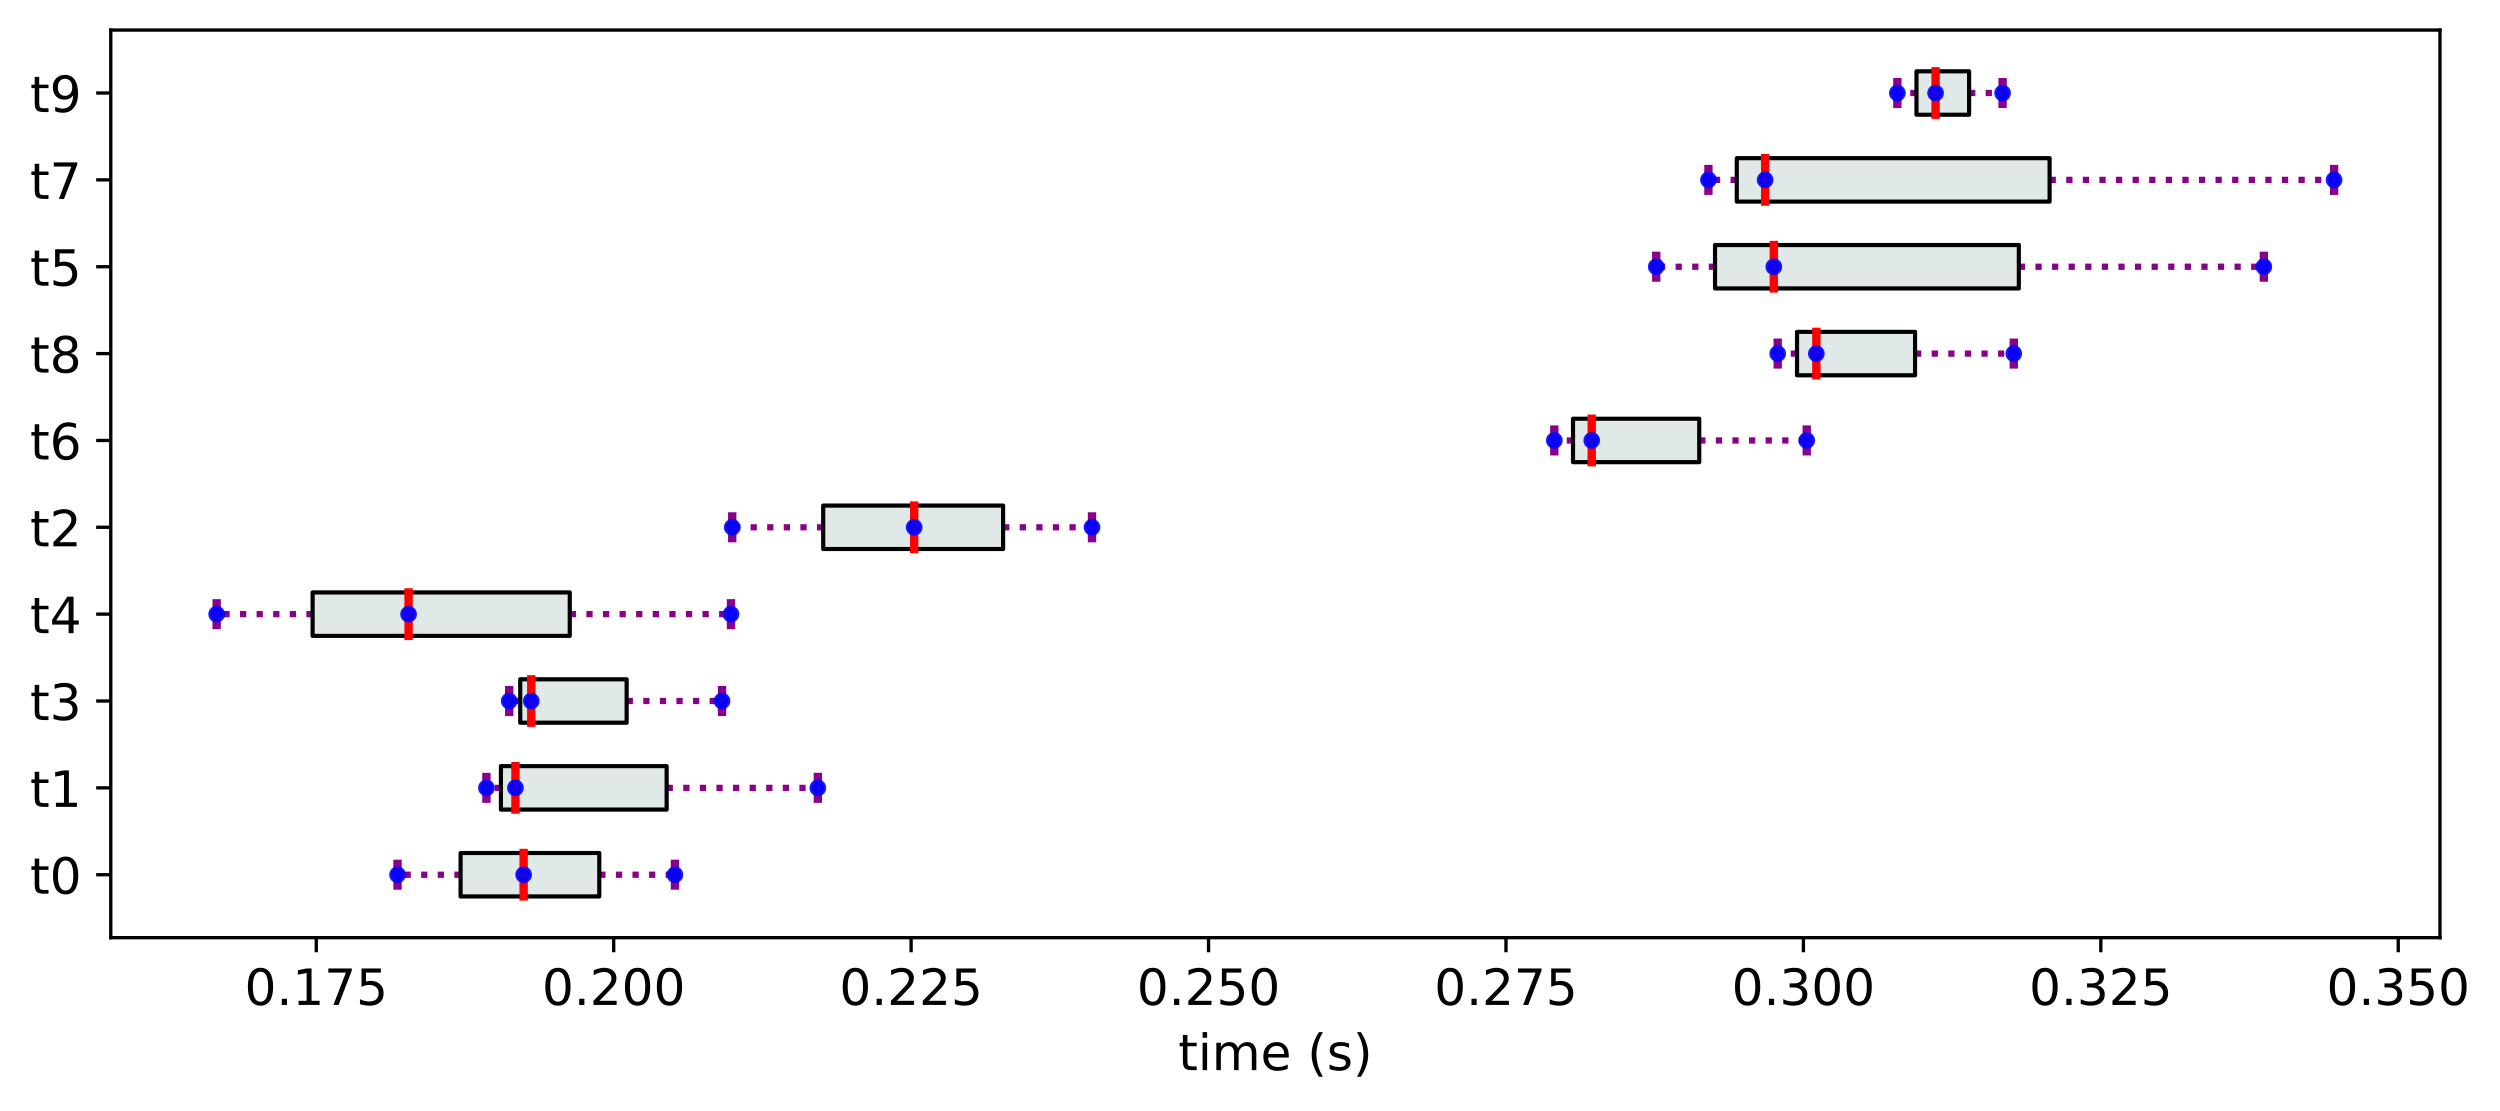 <?xml version="1.0" encoding="utf-8" standalone="no"?>
<!DOCTYPE svg PUBLIC "-//W3C//DTD SVG 1.1//EN"
  "http://www.w3.org/Graphics/SVG/1.1/DTD/svg11.dtd">
<!-- Created with matplotlib (https://matplotlib.org/) -->
<svg height="266.067pt" version="1.1" viewBox="0 0 598.923 266.067" width="598.923pt" xmlns="http://www.w3.org/2000/svg" xmlns:xlink="http://www.w3.org/1999/xlink">
 <defs>
  <style type="text/css">
*{stroke-linecap:butt;stroke-linejoin:round;}
  </style>
 </defs>
 <g id="figure_1">
  <g id="patch_1">
   <path d="M 0 266.067 
L 598.923 266.067 
L 598.923 0 
L 0 0 
z
" style="fill:#ffffff;"/>
  </g>
  <g id="axes_1">
   <g id="patch_2">
    <path d="M 26.539 224.64 
L 584.539 224.64 
L 584.539 7.2 
L 26.539 7.2 
z
" style="fill:#ffffff;"/>
   </g>
   <g id="line2d_1">
    <path clip-path="url(#pc8c5be9d02)" d="M 110.341 209.554 
L 95.236 209.554 
" style="fill:none;stroke:#8b008b;stroke-dasharray:1.5,2.475;stroke-dashoffset:0;stroke-width:1.5;"/>
   </g>
   <g id="line2d_2">
    <path clip-path="url(#pc8c5be9d02)" d="M 143.57 209.554 
L 161.695 209.554 
" style="fill:none;stroke:#8b008b;stroke-dasharray:1.5,2.475;stroke-dashoffset:0;stroke-width:1.5;"/>
   </g>
   <g id="line2d_3">
    <path clip-path="url(#pc8c5be9d02)" d="M 95.236 212.155 
L 95.236 206.953 
" style="fill:none;stroke:#8b008b;stroke-linecap:square;stroke-width:2;"/>
   </g>
   <g id="line2d_4">
    <path clip-path="url(#pc8c5be9d02)" d="M 161.695 212.155 
L 161.695 206.953 
" style="fill:none;stroke:#8b008b;stroke-linecap:square;stroke-width:2;"/>
   </g>
   <g id="line2d_5">
    <path clip-path="url(#pc8c5be9d02)" d="M 120.005 188.747 
L 116.53 188.747 
" style="fill:none;stroke:#8b008b;stroke-dasharray:1.5,2.475;stroke-dashoffset:0;stroke-width:1.5;"/>
   </g>
   <g id="line2d_6">
    <path clip-path="url(#pc8c5be9d02)" d="M 159.707 188.747 
L 195.935 188.747 
" style="fill:none;stroke:#8b008b;stroke-dasharray:1.5,2.475;stroke-dashoffset:0;stroke-width:1.5;"/>
   </g>
   <g id="line2d_7">
    <path clip-path="url(#pc8c5be9d02)" d="M 116.53 191.348 
L 116.53 186.146 
" style="fill:none;stroke:#8b008b;stroke-linecap:square;stroke-width:2;"/>
   </g>
   <g id="line2d_8">
    <path clip-path="url(#pc8c5be9d02)" d="M 195.935 191.348 
L 195.935 186.146 
" style="fill:none;stroke:#8b008b;stroke-linecap:square;stroke-width:2;"/>
   </g>
   <g id="line2d_9">
    <path clip-path="url(#pc8c5be9d02)" d="M 124.63 167.939 
L 121.985 167.939 
" style="fill:none;stroke:#8b008b;stroke-dasharray:1.5,2.475;stroke-dashoffset:0;stroke-width:1.5;"/>
   </g>
   <g id="line2d_10">
    <path clip-path="url(#pc8c5be9d02)" d="M 150.125 167.939 
L 172.977 167.939 
" style="fill:none;stroke:#8b008b;stroke-dasharray:1.5,2.475;stroke-dashoffset:0;stroke-width:1.5;"/>
   </g>
   <g id="line2d_11">
    <path clip-path="url(#pc8c5be9d02)" d="M 121.985 170.54 
L 121.985 165.338 
" style="fill:none;stroke:#8b008b;stroke-linecap:square;stroke-width:2;"/>
   </g>
   <g id="line2d_12">
    <path clip-path="url(#pc8c5be9d02)" d="M 172.977 170.54 
L 172.977 165.338 
" style="fill:none;stroke:#8b008b;stroke-linecap:square;stroke-width:2;"/>
   </g>
   <g id="line2d_13">
    <path clip-path="url(#pc8c5be9d02)" d="M 74.892 147.131 
L 51.903 147.131 
" style="fill:none;stroke:#8b008b;stroke-dasharray:1.5,2.475;stroke-dashoffset:0;stroke-width:1.5;"/>
   </g>
   <g id="line2d_14">
    <path clip-path="url(#pc8c5be9d02)" d="M 136.5 147.131 
L 175.12 147.131 
" style="fill:none;stroke:#8b008b;stroke-dasharray:1.5,2.475;stroke-dashoffset:0;stroke-width:1.5;"/>
   </g>
   <g id="line2d_15">
    <path clip-path="url(#pc8c5be9d02)" d="M 51.903 149.732 
L 51.903 144.531 
" style="fill:none;stroke:#8b008b;stroke-linecap:square;stroke-width:2;"/>
   </g>
   <g id="line2d_16">
    <path clip-path="url(#pc8c5be9d02)" d="M 175.12 149.732 
L 175.12 144.531 
" style="fill:none;stroke:#8b008b;stroke-linecap:square;stroke-width:2;"/>
   </g>
   <g id="line2d_17">
    <path clip-path="url(#pc8c5be9d02)" d="M 197.215 126.324 
L 175.42 126.324 
" style="fill:none;stroke:#8b008b;stroke-dasharray:1.5,2.475;stroke-dashoffset:0;stroke-width:1.5;"/>
   </g>
   <g id="line2d_18">
    <path clip-path="url(#pc8c5be9d02)" d="M 240.31 126.324 
L 261.61 126.324 
" style="fill:none;stroke:#8b008b;stroke-dasharray:1.5,2.475;stroke-dashoffset:0;stroke-width:1.5;"/>
   </g>
   <g id="line2d_19">
    <path clip-path="url(#pc8c5be9d02)" d="M 175.42 128.925 
L 175.42 123.723 
" style="fill:none;stroke:#8b008b;stroke-linecap:square;stroke-width:2;"/>
   </g>
   <g id="line2d_20">
    <path clip-path="url(#pc8c5be9d02)" d="M 261.61 128.925 
L 261.61 123.723 
" style="fill:none;stroke:#8b008b;stroke-linecap:square;stroke-width:2;"/>
   </g>
   <g id="line2d_21">
    <path clip-path="url(#pc8c5be9d02)" d="M 376.846 105.516 
L 372.365 105.516 
" style="fill:none;stroke:#8b008b;stroke-dasharray:1.5,2.475;stroke-dashoffset:0;stroke-width:1.5;"/>
   </g>
   <g id="line2d_22">
    <path clip-path="url(#pc8c5be9d02)" d="M 407.083 105.516 
L 432.838 105.516 
" style="fill:none;stroke:#8b008b;stroke-dasharray:1.5,2.475;stroke-dashoffset:0;stroke-width:1.5;"/>
   </g>
   <g id="line2d_23">
    <path clip-path="url(#pc8c5be9d02)" d="M 372.365 108.117 
L 372.365 102.915 
" style="fill:none;stroke:#8b008b;stroke-linecap:square;stroke-width:2;"/>
   </g>
   <g id="line2d_24">
    <path clip-path="url(#pc8c5be9d02)" d="M 432.838 108.117 
L 432.838 102.915 
" style="fill:none;stroke:#8b008b;stroke-linecap:square;stroke-width:2;"/>
   </g>
   <g id="line2d_25">
    <path clip-path="url(#pc8c5be9d02)" d="M 430.512 84.709 
L 425.883 84.709 
" style="fill:none;stroke:#8b008b;stroke-dasharray:1.5,2.475;stroke-dashoffset:0;stroke-width:1.5;"/>
   </g>
   <g id="line2d_26">
    <path clip-path="url(#pc8c5be9d02)" d="M 458.79 84.709 
L 482.439 84.709 
" style="fill:none;stroke:#8b008b;stroke-dasharray:1.5,2.475;stroke-dashoffset:0;stroke-width:1.5;"/>
   </g>
   <g id="line2d_27">
    <path clip-path="url(#pc8c5be9d02)" d="M 425.883 87.309 
L 425.883 82.108 
" style="fill:none;stroke:#8b008b;stroke-linecap:square;stroke-width:2;"/>
   </g>
   <g id="line2d_28">
    <path clip-path="url(#pc8c5be9d02)" d="M 482.439 87.309 
L 482.439 82.108 
" style="fill:none;stroke:#8b008b;stroke-linecap:square;stroke-width:2;"/>
   </g>
   <g id="line2d_29">
    <path clip-path="url(#pc8c5be9d02)" d="M 410.868 63.901 
L 396.785 63.901 
" style="fill:none;stroke:#8b008b;stroke-dasharray:1.5,2.475;stroke-dashoffset:0;stroke-width:1.5;"/>
   </g>
   <g id="line2d_30">
    <path clip-path="url(#pc8c5be9d02)" d="M 483.649 63.901 
L 542.347 63.901 
" style="fill:none;stroke:#8b008b;stroke-dasharray:1.5,2.475;stroke-dashoffset:0;stroke-width:1.5;"/>
   </g>
   <g id="line2d_31">
    <path clip-path="url(#pc8c5be9d02)" d="M 396.785 66.502 
L 396.785 61.3 
" style="fill:none;stroke:#8b008b;stroke-linecap:square;stroke-width:2;"/>
   </g>
   <g id="line2d_32">
    <path clip-path="url(#pc8c5be9d02)" d="M 542.347 66.502 
L 542.347 61.3 
" style="fill:none;stroke:#8b008b;stroke-linecap:square;stroke-width:2;"/>
   </g>
   <g id="line2d_33">
    <path clip-path="url(#pc8c5be9d02)" d="M 416.079 43.093 
L 409.287 43.093 
" style="fill:none;stroke:#8b008b;stroke-dasharray:1.5,2.475;stroke-dashoffset:0;stroke-width:1.5;"/>
   </g>
   <g id="line2d_34">
    <path clip-path="url(#pc8c5be9d02)" d="M 491.023 43.093 
L 559.176 43.093 
" style="fill:none;stroke:#8b008b;stroke-dasharray:1.5,2.475;stroke-dashoffset:0;stroke-width:1.5;"/>
   </g>
   <g id="line2d_35">
    <path clip-path="url(#pc8c5be9d02)" d="M 409.287 45.694 
L 409.287 40.492 
" style="fill:none;stroke:#8b008b;stroke-linecap:square;stroke-width:2;"/>
   </g>
   <g id="line2d_36">
    <path clip-path="url(#pc8c5be9d02)" d="M 559.176 45.694 
L 559.176 40.492 
" style="fill:none;stroke:#8b008b;stroke-linecap:square;stroke-width:2;"/>
   </g>
   <g id="line2d_37">
    <path clip-path="url(#pc8c5be9d02)" d="M 459.129 22.286 
L 454.549 22.286 
" style="fill:none;stroke:#8b008b;stroke-dasharray:1.5,2.475;stroke-dashoffset:0;stroke-width:1.5;"/>
   </g>
   <g id="line2d_38">
    <path clip-path="url(#pc8c5be9d02)" d="M 471.735 22.286 
L 479.761 22.286 
" style="fill:none;stroke:#8b008b;stroke-dasharray:1.5,2.475;stroke-dashoffset:0;stroke-width:1.5;"/>
   </g>
   <g id="line2d_39">
    <path clip-path="url(#pc8c5be9d02)" d="M 454.549 24.887 
L 454.549 19.685 
" style="fill:none;stroke:#8b008b;stroke-linecap:square;stroke-width:2;"/>
   </g>
   <g id="line2d_40">
    <path clip-path="url(#pc8c5be9d02)" d="M 479.761 24.887 
L 479.761 19.685 
" style="fill:none;stroke:#8b008b;stroke-linecap:square;stroke-width:2;"/>
   </g>
   <g id="patch_3">
    <path clip-path="url(#pc8c5be9d02)" d="M 110.341 214.756 
L 110.341 204.353 
L 143.57 204.353 
L 143.57 214.756 
L 110.341 214.756 
z
" style="fill:#e1e8e8;stroke:#000000;stroke-linejoin:miter;"/>
   </g>
   <g id="patch_4">
    <path clip-path="url(#pc8c5be9d02)" d="M 120.005 193.949 
L 120.005 183.545 
L 159.707 183.545 
L 159.707 193.949 
L 120.005 193.949 
z
" style="fill:#e1e8e8;stroke:#000000;stroke-linejoin:miter;"/>
   </g>
   <g id="patch_5">
    <path clip-path="url(#pc8c5be9d02)" d="M 124.63 173.141 
L 124.63 162.737 
L 150.125 162.737 
L 150.125 173.141 
L 124.63 173.141 
z
" style="fill:#e1e8e8;stroke:#000000;stroke-linejoin:miter;"/>
   </g>
   <g id="patch_6">
    <path clip-path="url(#pc8c5be9d02)" d="M 74.892 152.333 
L 74.892 141.93 
L 136.5 141.93 
L 136.5 152.333 
L 74.892 152.333 
z
" style="fill:#e1e8e8;stroke:#000000;stroke-linejoin:miter;"/>
   </g>
   <g id="patch_7">
    <path clip-path="url(#pc8c5be9d02)" d="M 197.215 131.526 
L 197.215 121.122 
L 240.31 121.122 
L 240.31 131.526 
L 197.215 131.526 
z
" style="fill:#e1e8e8;stroke:#000000;stroke-linejoin:miter;"/>
   </g>
   <g id="patch_8">
    <path clip-path="url(#pc8c5be9d02)" d="M 376.846 110.718 
L 376.846 100.314 
L 407.083 100.314 
L 407.083 110.718 
L 376.846 110.718 
z
" style="fill:#e1e8e8;stroke:#000000;stroke-linejoin:miter;"/>
   </g>
   <g id="patch_9">
    <path clip-path="url(#pc8c5be9d02)" d="M 430.512 89.91 
L 430.512 79.507 
L 458.79 79.507 
L 458.79 89.91 
L 430.512 89.91 
z
" style="fill:#e1e8e8;stroke:#000000;stroke-linejoin:miter;"/>
   </g>
   <g id="patch_10">
    <path clip-path="url(#pc8c5be9d02)" d="M 410.868 69.103 
L 410.868 58.699 
L 483.649 58.699 
L 483.649 69.103 
L 410.868 69.103 
z
" style="fill:#e1e8e8;stroke:#000000;stroke-linejoin:miter;"/>
   </g>
   <g id="patch_11">
    <path clip-path="url(#pc8c5be9d02)" d="M 416.079 48.295 
L 416.079 37.891 
L 491.023 37.891 
L 491.023 48.295 
L 416.079 48.295 
z
" style="fill:#e1e8e8;stroke:#000000;stroke-linejoin:miter;"/>
   </g>
   <g id="patch_12">
    <path clip-path="url(#pc8c5be9d02)" d="M 459.129 27.487 
L 459.129 17.084 
L 471.735 17.084 
L 471.735 27.487 
L 459.129 27.487 
z
" style="fill:#e1e8e8;stroke:#000000;stroke-linejoin:miter;"/>
   </g>
   <g id="line2d_41">
    <path clip-path="url(#pc8c5be9d02)" d="M 125.446 214.756 
L 125.446 204.353 
" style="fill:none;stroke:#ff0000;stroke-linecap:square;stroke-width:2;"/>
   </g>
   <g id="line2d_42">
    <path clip-path="url(#pc8c5be9d02)" d="M 123.479 193.949 
L 123.479 183.545 
" style="fill:none;stroke:#ff0000;stroke-linecap:square;stroke-width:2;"/>
   </g>
   <g id="line2d_43">
    <path clip-path="url(#pc8c5be9d02)" d="M 127.274 173.141 
L 127.274 162.737 
" style="fill:none;stroke:#ff0000;stroke-linecap:square;stroke-width:2;"/>
   </g>
   <g id="line2d_44">
    <path clip-path="url(#pc8c5be9d02)" d="M 97.88 152.333 
L 97.88 141.93 
" style="fill:none;stroke:#ff0000;stroke-linecap:square;stroke-width:2;"/>
   </g>
   <g id="line2d_45">
    <path clip-path="url(#pc8c5be9d02)" d="M 219.009 131.526 
L 219.009 121.122 
" style="fill:none;stroke:#ff0000;stroke-linecap:square;stroke-width:2;"/>
   </g>
   <g id="line2d_46">
    <path clip-path="url(#pc8c5be9d02)" d="M 381.327 110.718 
L 381.327 100.314 
" style="fill:none;stroke:#ff0000;stroke-linecap:square;stroke-width:2;"/>
   </g>
   <g id="line2d_47">
    <path clip-path="url(#pc8c5be9d02)" d="M 435.142 89.91 
L 435.142 79.507 
" style="fill:none;stroke:#ff0000;stroke-linecap:square;stroke-width:2;"/>
   </g>
   <g id="line2d_48">
    <path clip-path="url(#pc8c5be9d02)" d="M 424.952 69.103 
L 424.952 58.699 
" style="fill:none;stroke:#ff0000;stroke-linecap:square;stroke-width:2;"/>
   </g>
   <g id="line2d_49">
    <path clip-path="url(#pc8c5be9d02)" d="M 422.87 48.295 
L 422.87 37.891 
" style="fill:none;stroke:#ff0000;stroke-linecap:square;stroke-width:2;"/>
   </g>
   <g id="line2d_50">
    <path clip-path="url(#pc8c5be9d02)" d="M 463.709 27.487 
L 463.709 17.084 
" style="fill:none;stroke:#ff0000;stroke-linecap:square;stroke-width:2;"/>
   </g>
   <g id="matplotlib.axis_1">
    <g id="xtick_1">
     <g id="line2d_51">
      <defs>
       <path d="M 0 0 
L 0 3.5 
" id="m2490caa314" style="stroke:#000000;stroke-width:0.8;"/>
      </defs>
      <g>
       <use style="stroke:#000000;stroke-width:0.8;" x="75.768" xlink:href="#m2490caa314" y="224.64"/>
      </g>
     </g>
     <g id="text_1">
      <!-- 0.175 -->
      <defs>
       <path d="M 31.781 66.406 
Q 24.172 66.406 20.328 58.906 
Q 16.5 51.422 16.5 36.375 
Q 16.5 21.391 20.328 13.891 
Q 24.172 6.391 31.781 6.391 
Q 39.453 6.391 43.281 13.891 
Q 47.125 21.391 47.125 36.375 
Q 47.125 51.422 43.281 58.906 
Q 39.453 66.406 31.781 66.406 
z
M 31.781 74.219 
Q 44.047 74.219 50.516 64.516 
Q 56.984 54.828 56.984 36.375 
Q 56.984 17.969 50.516 8.266 
Q 44.047 -1.422 31.781 -1.422 
Q 19.531 -1.422 13.062 8.266 
Q 6.594 17.969 6.594 36.375 
Q 6.594 54.828 13.062 64.516 
Q 19.531 74.219 31.781 74.219 
z
" id="DejaVuSans-48"/>
       <path d="M 10.688 12.406 
L 21 12.406 
L 21 0 
L 10.688 0 
z
" id="DejaVuSans-46"/>
       <path d="M 12.406 8.297 
L 28.516 8.297 
L 28.516 63.922 
L 10.984 60.406 
L 10.984 69.391 
L 28.422 72.906 
L 38.281 72.906 
L 38.281 8.297 
L 54.391 8.297 
L 54.391 0 
L 12.406 0 
z
" id="DejaVuSans-49"/>
       <path d="M 8.203 72.906 
L 55.078 72.906 
L 55.078 68.703 
L 28.609 0 
L 18.312 0 
L 43.219 64.594 
L 8.203 64.594 
z
" id="DejaVuSans-55"/>
       <path d="M 10.797 72.906 
L 49.516 72.906 
L 49.516 64.594 
L 19.828 64.594 
L 19.828 46.734 
Q 21.969 47.469 24.109 47.828 
Q 26.266 48.188 28.422 48.188 
Q 40.625 48.188 47.75 41.5 
Q 54.891 34.812 54.891 23.391 
Q 54.891 11.625 47.562 5.094 
Q 40.234 -1.422 26.906 -1.422 
Q 22.312 -1.422 17.547 -0.641 
Q 12.797 0.141 7.719 1.703 
L 7.719 11.625 
Q 12.109 9.234 16.797 8.062 
Q 21.484 6.891 26.703 6.891 
Q 35.156 6.891 40.078 11.328 
Q 45.016 15.766 45.016 23.391 
Q 45.016 31 40.078 35.438 
Q 35.156 39.891 26.703 39.891 
Q 22.75 39.891 18.812 39.016 
Q 14.891 38.141 10.797 36.281 
z
" id="DejaVuSans-53"/>
      </defs>
      <g transform="translate(58.591 240.758)scale(0.12 -0.12)">
       <use xlink:href="#DejaVuSans-48"/>
       <use x="63.623" xlink:href="#DejaVuSans-46"/>
       <use x="95.41" xlink:href="#DejaVuSans-49"/>
       <use x="159.033" xlink:href="#DejaVuSans-55"/>
       <use x="222.656" xlink:href="#DejaVuSans-53"/>
      </g>
     </g>
    </g>
    <g id="xtick_2">
     <g id="line2d_52">
      <g>
       <use style="stroke:#000000;stroke-width:0.8;" x="147.022" xlink:href="#m2490caa314" y="224.64"/>
      </g>
     </g>
     <g id="text_2">
      <!-- 0.200 -->
      <defs>
       <path d="M 19.188 8.297 
L 53.609 8.297 
L 53.609 0 
L 7.328 0 
L 7.328 8.297 
Q 12.938 14.109 22.625 23.891 
Q 32.328 33.688 34.812 36.531 
Q 39.547 41.844 41.422 45.531 
Q 43.312 49.219 43.312 52.781 
Q 43.312 58.594 39.234 62.25 
Q 35.156 65.922 28.609 65.922 
Q 23.969 65.922 18.812 64.312 
Q 13.672 62.703 7.812 59.422 
L 7.812 69.391 
Q 13.766 71.781 18.938 73 
Q 24.125 74.219 28.422 74.219 
Q 39.75 74.219 46.484 68.547 
Q 53.219 62.891 53.219 53.422 
Q 53.219 48.922 51.531 44.891 
Q 49.859 40.875 45.406 35.406 
Q 44.188 33.984 37.641 27.219 
Q 31.109 20.453 19.188 8.297 
z
" id="DejaVuSans-50"/>
      </defs>
      <g transform="translate(129.845 240.758)scale(0.12 -0.12)">
       <use xlink:href="#DejaVuSans-48"/>
       <use x="63.623" xlink:href="#DejaVuSans-46"/>
       <use x="95.41" xlink:href="#DejaVuSans-50"/>
       <use x="159.033" xlink:href="#DejaVuSans-48"/>
       <use x="222.656" xlink:href="#DejaVuSans-48"/>
      </g>
     </g>
    </g>
    <g id="xtick_3">
     <g id="line2d_53">
      <g>
       <use style="stroke:#000000;stroke-width:0.8;" x="218.276" xlink:href="#m2490caa314" y="224.64"/>
      </g>
     </g>
     <g id="text_3">
      <!-- 0.225 -->
      <g transform="translate(201.099 240.758)scale(0.12 -0.12)">
       <use xlink:href="#DejaVuSans-48"/>
       <use x="63.623" xlink:href="#DejaVuSans-46"/>
       <use x="95.41" xlink:href="#DejaVuSans-50"/>
       <use x="159.033" xlink:href="#DejaVuSans-50"/>
       <use x="222.656" xlink:href="#DejaVuSans-53"/>
      </g>
     </g>
    </g>
    <g id="xtick_4">
     <g id="line2d_54">
      <g>
       <use style="stroke:#000000;stroke-width:0.8;" x="289.53" xlink:href="#m2490caa314" y="224.64"/>
      </g>
     </g>
     <g id="text_4">
      <!-- 0.250 -->
      <g transform="translate(272.353 240.758)scale(0.12 -0.12)">
       <use xlink:href="#DejaVuSans-48"/>
       <use x="63.623" xlink:href="#DejaVuSans-46"/>
       <use x="95.41" xlink:href="#DejaVuSans-50"/>
       <use x="159.033" xlink:href="#DejaVuSans-53"/>
       <use x="222.656" xlink:href="#DejaVuSans-48"/>
      </g>
     </g>
    </g>
    <g id="xtick_5">
     <g id="line2d_55">
      <g>
       <use style="stroke:#000000;stroke-width:0.8;" x="360.784" xlink:href="#m2490caa314" y="224.64"/>
      </g>
     </g>
     <g id="text_5">
      <!-- 0.275 -->
      <g transform="translate(343.607 240.758)scale(0.12 -0.12)">
       <use xlink:href="#DejaVuSans-48"/>
       <use x="63.623" xlink:href="#DejaVuSans-46"/>
       <use x="95.41" xlink:href="#DejaVuSans-50"/>
       <use x="159.033" xlink:href="#DejaVuSans-55"/>
       <use x="222.656" xlink:href="#DejaVuSans-53"/>
      </g>
     </g>
    </g>
    <g id="xtick_6">
     <g id="line2d_56">
      <g>
       <use style="stroke:#000000;stroke-width:0.8;" x="432.038" xlink:href="#m2490caa314" y="224.64"/>
      </g>
     </g>
     <g id="text_6">
      <!-- 0.300 -->
      <defs>
       <path d="M 40.578 39.312 
Q 47.656 37.797 51.625 33 
Q 55.609 28.219 55.609 21.188 
Q 55.609 10.406 48.188 4.484 
Q 40.766 -1.422 27.094 -1.422 
Q 22.516 -1.422 17.656 -0.516 
Q 12.797 0.391 7.625 2.203 
L 7.625 11.719 
Q 11.719 9.328 16.594 8.109 
Q 21.484 6.891 26.812 6.891 
Q 36.078 6.891 40.938 10.547 
Q 45.797 14.203 45.797 21.188 
Q 45.797 27.641 41.281 31.266 
Q 36.766 34.906 28.719 34.906 
L 20.219 34.906 
L 20.219 43.016 
L 29.109 43.016 
Q 36.375 43.016 40.234 45.922 
Q 44.094 48.828 44.094 54.297 
Q 44.094 59.906 40.109 62.906 
Q 36.141 65.922 28.719 65.922 
Q 24.656 65.922 20.016 65.031 
Q 15.375 64.156 9.812 62.312 
L 9.812 71.094 
Q 15.438 72.656 20.344 73.438 
Q 25.25 74.219 29.594 74.219 
Q 40.828 74.219 47.359 69.109 
Q 53.906 64.016 53.906 55.328 
Q 53.906 49.266 50.438 45.094 
Q 46.969 40.922 40.578 39.312 
z
" id="DejaVuSans-51"/>
      </defs>
      <g transform="translate(414.861 240.758)scale(0.12 -0.12)">
       <use xlink:href="#DejaVuSans-48"/>
       <use x="63.623" xlink:href="#DejaVuSans-46"/>
       <use x="95.41" xlink:href="#DejaVuSans-51"/>
       <use x="159.033" xlink:href="#DejaVuSans-48"/>
       <use x="222.656" xlink:href="#DejaVuSans-48"/>
      </g>
     </g>
    </g>
    <g id="xtick_7">
     <g id="line2d_57">
      <g>
       <use style="stroke:#000000;stroke-width:0.8;" x="503.292" xlink:href="#m2490caa314" y="224.64"/>
      </g>
     </g>
     <g id="text_7">
      <!-- 0.325 -->
      <g transform="translate(486.115 240.758)scale(0.12 -0.12)">
       <use xlink:href="#DejaVuSans-48"/>
       <use x="63.623" xlink:href="#DejaVuSans-46"/>
       <use x="95.41" xlink:href="#DejaVuSans-51"/>
       <use x="159.033" xlink:href="#DejaVuSans-50"/>
       <use x="222.656" xlink:href="#DejaVuSans-53"/>
      </g>
     </g>
    </g>
    <g id="xtick_8">
     <g id="line2d_58">
      <g>
       <use style="stroke:#000000;stroke-width:0.8;" x="574.546" xlink:href="#m2490caa314" y="224.64"/>
      </g>
     </g>
     <g id="text_8">
      <!-- 0.350 -->
      <g transform="translate(557.369 240.758)scale(0.12 -0.12)">
       <use xlink:href="#DejaVuSans-48"/>
       <use x="63.623" xlink:href="#DejaVuSans-46"/>
       <use x="95.41" xlink:href="#DejaVuSans-51"/>
       <use x="159.033" xlink:href="#DejaVuSans-53"/>
       <use x="222.656" xlink:href="#DejaVuSans-48"/>
      </g>
     </g>
    </g>
    <g id="text_9">
     <!-- time (s) -->
     <defs>
      <path d="M 18.312 70.219 
L 18.312 54.688 
L 36.812 54.688 
L 36.812 47.703 
L 18.312 47.703 
L 18.312 18.016 
Q 18.312 11.328 20.141 9.422 
Q 21.969 7.516 27.594 7.516 
L 36.812 7.516 
L 36.812 0 
L 27.594 0 
Q 17.188 0 13.234 3.875 
Q 9.281 7.766 9.281 18.016 
L 9.281 47.703 
L 2.688 47.703 
L 2.688 54.688 
L 9.281 54.688 
L 9.281 70.219 
z
" id="DejaVuSans-116"/>
      <path d="M 9.422 54.688 
L 18.406 54.688 
L 18.406 0 
L 9.422 0 
z
M 9.422 75.984 
L 18.406 75.984 
L 18.406 64.594 
L 9.422 64.594 
z
" id="DejaVuSans-105"/>
      <path d="M 52 44.188 
Q 55.375 50.25 60.062 53.125 
Q 64.75 56 71.094 56 
Q 79.641 56 84.281 50.016 
Q 88.922 44.047 88.922 33.016 
L 88.922 0 
L 79.891 0 
L 79.891 32.719 
Q 79.891 40.578 77.094 44.375 
Q 74.312 48.188 68.609 48.188 
Q 61.625 48.188 57.562 43.547 
Q 53.516 38.922 53.516 30.906 
L 53.516 0 
L 44.484 0 
L 44.484 32.719 
Q 44.484 40.625 41.703 44.406 
Q 38.922 48.188 33.109 48.188 
Q 26.219 48.188 22.156 43.531 
Q 18.109 38.875 18.109 30.906 
L 18.109 0 
L 9.078 0 
L 9.078 54.688 
L 18.109 54.688 
L 18.109 46.188 
Q 21.188 51.219 25.484 53.609 
Q 29.781 56 35.688 56 
Q 41.656 56 45.828 52.969 
Q 50 49.953 52 44.188 
z
" id="DejaVuSans-109"/>
      <path d="M 56.203 29.594 
L 56.203 25.203 
L 14.891 25.203 
Q 15.484 15.922 20.484 11.062 
Q 25.484 6.203 34.422 6.203 
Q 39.594 6.203 44.453 7.469 
Q 49.312 8.734 54.109 11.281 
L 54.109 2.781 
Q 49.266 0.734 44.188 -0.344 
Q 39.109 -1.422 33.891 -1.422 
Q 20.797 -1.422 13.156 6.188 
Q 5.516 13.812 5.516 26.812 
Q 5.516 40.234 12.766 48.109 
Q 20.016 56 32.328 56 
Q 43.359 56 49.781 48.891 
Q 56.203 41.797 56.203 29.594 
z
M 47.219 32.234 
Q 47.125 39.594 43.094 43.984 
Q 39.062 48.391 32.422 48.391 
Q 24.906 48.391 20.391 44.141 
Q 15.875 39.891 15.188 32.172 
z
" id="DejaVuSans-101"/>
      <path id="DejaVuSans-32"/>
      <path d="M 31 75.875 
Q 24.469 64.656 21.281 53.656 
Q 18.109 42.672 18.109 31.391 
Q 18.109 20.125 21.312 9.062 
Q 24.516 -2 31 -13.188 
L 23.188 -13.188 
Q 15.875 -1.703 12.234 9.375 
Q 8.594 20.453 8.594 31.391 
Q 8.594 42.281 12.203 53.312 
Q 15.828 64.359 23.188 75.875 
z
" id="DejaVuSans-40"/>
      <path d="M 44.281 53.078 
L 44.281 44.578 
Q 40.484 46.531 36.375 47.5 
Q 32.281 48.484 27.875 48.484 
Q 21.188 48.484 17.844 46.438 
Q 14.5 44.391 14.5 40.281 
Q 14.5 37.156 16.891 35.375 
Q 19.281 33.594 26.516 31.984 
L 29.594 31.297 
Q 39.156 29.25 43.188 25.516 
Q 47.219 21.781 47.219 15.094 
Q 47.219 7.469 41.188 3.016 
Q 35.156 -1.422 24.609 -1.422 
Q 20.219 -1.422 15.453 -0.562 
Q 10.688 0.297 5.422 2 
L 5.422 11.281 
Q 10.406 8.688 15.234 7.391 
Q 20.062 6.109 24.812 6.109 
Q 31.156 6.109 34.562 8.281 
Q 37.984 10.453 37.984 14.406 
Q 37.984 18.062 35.516 20.016 
Q 33.062 21.969 24.703 23.781 
L 21.578 24.516 
Q 13.234 26.266 9.516 29.906 
Q 5.812 33.547 5.812 39.891 
Q 5.812 47.609 11.281 51.797 
Q 16.75 56 26.812 56 
Q 31.781 56 36.172 55.266 
Q 40.578 54.547 44.281 53.078 
z
" id="DejaVuSans-115"/>
      <path d="M 8.016 75.875 
L 15.828 75.875 
Q 23.141 64.359 26.781 53.312 
Q 30.422 42.281 30.422 31.391 
Q 30.422 20.453 26.781 9.375 
Q 23.141 -1.703 15.828 -13.188 
L 8.016 -13.188 
Q 14.5 -2 17.703 9.062 
Q 20.906 20.125 20.906 31.391 
Q 20.906 42.672 17.703 53.656 
Q 14.5 64.656 8.016 75.875 
z
" id="DejaVuSans-41"/>
     </defs>
     <g transform="translate(282.27 256.372)scale(0.12 -0.12)">
      <use xlink:href="#DejaVuSans-116"/>
      <use x="39.209" xlink:href="#DejaVuSans-105"/>
      <use x="66.992" xlink:href="#DejaVuSans-109"/>
      <use x="164.404" xlink:href="#DejaVuSans-101"/>
      <use x="225.928" xlink:href="#DejaVuSans-32"/>
      <use x="257.715" xlink:href="#DejaVuSans-40"/>
      <use x="296.729" xlink:href="#DejaVuSans-115"/>
      <use x="348.828" xlink:href="#DejaVuSans-41"/>
     </g>
    </g>
   </g>
   <g id="matplotlib.axis_2">
    <g id="ytick_1">
     <g id="line2d_59">
      <defs>
       <path d="M 0 0 
L -3.5 0 
" id="mb8fb91fea8" style="stroke:#000000;stroke-width:0.8;"/>
      </defs>
      <g>
       <use style="stroke:#000000;stroke-width:0.8;" x="26.539" xlink:href="#mb8fb91fea8" y="209.554"/>
      </g>
     </g>
     <g id="text_10">
      <!-- t0 -->
      <g transform="translate(7.2 214.114)scale(0.12 -0.12)">
       <use xlink:href="#DejaVuSans-116"/>
       <use x="39.209" xlink:href="#DejaVuSans-48"/>
      </g>
     </g>
    </g>
    <g id="ytick_2">
     <g id="line2d_60">
      <g>
       <use style="stroke:#000000;stroke-width:0.8;" x="26.539" xlink:href="#mb8fb91fea8" y="188.747"/>
      </g>
     </g>
     <g id="text_11">
      <!-- t1 -->
      <g transform="translate(7.2 193.306)scale(0.12 -0.12)">
       <use xlink:href="#DejaVuSans-116"/>
       <use x="39.209" xlink:href="#DejaVuSans-49"/>
      </g>
     </g>
    </g>
    <g id="ytick_3">
     <g id="line2d_61">
      <g>
       <use style="stroke:#000000;stroke-width:0.8;" x="26.539" xlink:href="#mb8fb91fea8" y="167.939"/>
      </g>
     </g>
     <g id="text_12">
      <!-- t3 -->
      <g transform="translate(7.2 172.498)scale(0.12 -0.12)">
       <use xlink:href="#DejaVuSans-116"/>
       <use x="39.209" xlink:href="#DejaVuSans-51"/>
      </g>
     </g>
    </g>
    <g id="ytick_4">
     <g id="line2d_62">
      <g>
       <use style="stroke:#000000;stroke-width:0.8;" x="26.539" xlink:href="#mb8fb91fea8" y="147.131"/>
      </g>
     </g>
     <g id="text_13">
      <!-- t4 -->
      <defs>
       <path d="M 37.797 64.312 
L 12.891 25.391 
L 37.797 25.391 
z
M 35.203 72.906 
L 47.609 72.906 
L 47.609 25.391 
L 58.016 25.391 
L 58.016 17.188 
L 47.609 17.188 
L 47.609 0 
L 37.797 0 
L 37.797 17.188 
L 4.891 17.188 
L 4.891 26.703 
z
" id="DejaVuSans-52"/>
      </defs>
      <g transform="translate(7.2 151.691)scale(0.12 -0.12)">
       <use xlink:href="#DejaVuSans-116"/>
       <use x="39.209" xlink:href="#DejaVuSans-52"/>
      </g>
     </g>
    </g>
    <g id="ytick_5">
     <g id="line2d_63">
      <g>
       <use style="stroke:#000000;stroke-width:0.8;" x="26.539" xlink:href="#mb8fb91fea8" y="126.324"/>
      </g>
     </g>
     <g id="text_14">
      <!-- t2 -->
      <g transform="translate(7.2 130.883)scale(0.12 -0.12)">
       <use xlink:href="#DejaVuSans-116"/>
       <use x="39.209" xlink:href="#DejaVuSans-50"/>
      </g>
     </g>
    </g>
    <g id="ytick_6">
     <g id="line2d_64">
      <g>
       <use style="stroke:#000000;stroke-width:0.8;" x="26.539" xlink:href="#mb8fb91fea8" y="105.516"/>
      </g>
     </g>
     <g id="text_15">
      <!-- t6 -->
      <defs>
       <path d="M 33.016 40.375 
Q 26.375 40.375 22.484 35.828 
Q 18.609 31.297 18.609 23.391 
Q 18.609 15.531 22.484 10.953 
Q 26.375 6.391 33.016 6.391 
Q 39.656 6.391 43.531 10.953 
Q 47.406 15.531 47.406 23.391 
Q 47.406 31.297 43.531 35.828 
Q 39.656 40.375 33.016 40.375 
z
M 52.594 71.297 
L 52.594 62.312 
Q 48.875 64.062 45.094 64.984 
Q 41.312 65.922 37.594 65.922 
Q 27.828 65.922 22.672 59.328 
Q 17.531 52.734 16.797 39.406 
Q 19.672 43.656 24.016 45.922 
Q 28.375 48.188 33.594 48.188 
Q 44.578 48.188 50.953 41.516 
Q 57.328 34.859 57.328 23.391 
Q 57.328 12.156 50.688 5.359 
Q 44.047 -1.422 33.016 -1.422 
Q 20.359 -1.422 13.672 8.266 
Q 6.984 17.969 6.984 36.375 
Q 6.984 53.656 15.188 63.938 
Q 23.391 74.219 37.203 74.219 
Q 40.922 74.219 44.703 73.484 
Q 48.484 72.75 52.594 71.297 
z
" id="DejaVuSans-54"/>
      </defs>
      <g transform="translate(7.2 110.075)scale(0.12 -0.12)">
       <use xlink:href="#DejaVuSans-116"/>
       <use x="39.209" xlink:href="#DejaVuSans-54"/>
      </g>
     </g>
    </g>
    <g id="ytick_7">
     <g id="line2d_65">
      <g>
       <use style="stroke:#000000;stroke-width:0.8;" x="26.539" xlink:href="#mb8fb91fea8" y="84.709"/>
      </g>
     </g>
     <g id="text_16">
      <!-- t8 -->
      <defs>
       <path d="M 31.781 34.625 
Q 24.75 34.625 20.719 30.859 
Q 16.703 27.094 16.703 20.516 
Q 16.703 13.922 20.719 10.156 
Q 24.75 6.391 31.781 6.391 
Q 38.812 6.391 42.859 10.172 
Q 46.922 13.969 46.922 20.516 
Q 46.922 27.094 42.891 30.859 
Q 38.875 34.625 31.781 34.625 
z
M 21.922 38.812 
Q 15.578 40.375 12.031 44.719 
Q 8.5 49.078 8.5 55.328 
Q 8.5 64.062 14.719 69.141 
Q 20.953 74.219 31.781 74.219 
Q 42.672 74.219 48.875 69.141 
Q 55.078 64.062 55.078 55.328 
Q 55.078 49.078 51.531 44.719 
Q 48 40.375 41.703 38.812 
Q 48.828 37.156 52.797 32.312 
Q 56.781 27.484 56.781 20.516 
Q 56.781 9.906 50.312 4.234 
Q 43.844 -1.422 31.781 -1.422 
Q 19.734 -1.422 13.25 4.234 
Q 6.781 9.906 6.781 20.516 
Q 6.781 27.484 10.781 32.312 
Q 14.797 37.156 21.922 38.812 
z
M 18.312 54.391 
Q 18.312 48.734 21.844 45.562 
Q 25.391 42.391 31.781 42.391 
Q 38.141 42.391 41.719 45.562 
Q 45.312 48.734 45.312 54.391 
Q 45.312 60.062 41.719 63.234 
Q 38.141 66.406 31.781 66.406 
Q 25.391 66.406 21.844 63.234 
Q 18.312 60.062 18.312 54.391 
z
" id="DejaVuSans-56"/>
      </defs>
      <g transform="translate(7.2 89.268)scale(0.12 -0.12)">
       <use xlink:href="#DejaVuSans-116"/>
       <use x="39.209" xlink:href="#DejaVuSans-56"/>
      </g>
     </g>
    </g>
    <g id="ytick_8">
     <g id="line2d_66">
      <g>
       <use style="stroke:#000000;stroke-width:0.8;" x="26.539" xlink:href="#mb8fb91fea8" y="63.901"/>
      </g>
     </g>
     <g id="text_17">
      <!-- t5 -->
      <g transform="translate(7.2 68.46)scale(0.12 -0.12)">
       <use xlink:href="#DejaVuSans-116"/>
       <use x="39.209" xlink:href="#DejaVuSans-53"/>
      </g>
     </g>
    </g>
    <g id="ytick_9">
     <g id="line2d_67">
      <g>
       <use style="stroke:#000000;stroke-width:0.8;" x="26.539" xlink:href="#mb8fb91fea8" y="43.093"/>
      </g>
     </g>
     <g id="text_18">
      <!-- t7 -->
      <g transform="translate(7.2 47.652)scale(0.12 -0.12)">
       <use xlink:href="#DejaVuSans-116"/>
       <use x="39.209" xlink:href="#DejaVuSans-55"/>
      </g>
     </g>
    </g>
    <g id="ytick_10">
     <g id="line2d_68">
      <g>
       <use style="stroke:#000000;stroke-width:0.8;" x="26.539" xlink:href="#mb8fb91fea8" y="22.286"/>
      </g>
     </g>
     <g id="text_19">
      <!-- t9 -->
      <defs>
       <path d="M 10.984 1.516 
L 10.984 10.5 
Q 14.703 8.734 18.5 7.812 
Q 22.312 6.891 25.984 6.891 
Q 35.75 6.891 40.891 13.453 
Q 46.047 20.016 46.781 33.406 
Q 43.953 29.203 39.594 26.953 
Q 35.25 24.703 29.984 24.703 
Q 19.047 24.703 12.672 31.312 
Q 6.297 37.938 6.297 49.422 
Q 6.297 60.641 12.938 67.422 
Q 19.578 74.219 30.609 74.219 
Q 43.266 74.219 49.922 64.516 
Q 56.594 54.828 56.594 36.375 
Q 56.594 19.141 48.406 8.859 
Q 40.234 -1.422 26.422 -1.422 
Q 22.703 -1.422 18.891 -0.688 
Q 15.094 0.047 10.984 1.516 
z
M 30.609 32.422 
Q 37.25 32.422 41.125 36.953 
Q 45.016 41.5 45.016 49.422 
Q 45.016 57.281 41.125 61.844 
Q 37.25 66.406 30.609 66.406 
Q 23.969 66.406 20.094 61.844 
Q 16.219 57.281 16.219 49.422 
Q 16.219 41.5 20.094 36.953 
Q 23.969 32.422 30.609 32.422 
z
" id="DejaVuSans-57"/>
      </defs>
      <g transform="translate(7.2 26.845)scale(0.12 -0.12)">
       <use xlink:href="#DejaVuSans-116"/>
       <use x="39.209" xlink:href="#DejaVuSans-57"/>
      </g>
     </g>
    </g>
   </g>
   <g id="patch_13">
    <path d="M 26.539 224.64 
L 26.539 7.2 
" style="fill:none;stroke:#000000;stroke-linecap:square;stroke-linejoin:miter;stroke-width:0.8;"/>
   </g>
   <g id="patch_14">
    <path d="M 584.539 224.64 
L 584.539 7.2 
" style="fill:none;stroke:#000000;stroke-linecap:square;stroke-linejoin:miter;stroke-width:0.8;"/>
   </g>
   <g id="patch_15">
    <path d="M 26.539 224.64 
L 584.539 224.64 
" style="fill:none;stroke:#000000;stroke-linecap:square;stroke-linejoin:miter;stroke-width:0.8;"/>
   </g>
   <g id="patch_16">
    <path d="M 26.539 7.2 
L 584.539 7.2 
" style="fill:none;stroke:#000000;stroke-linecap:square;stroke-linejoin:miter;stroke-width:0.8;"/>
   </g>
   <g id="line2d_69">
    <defs>
     <path d="M 0 1.5 
C 0.398 1.5 0.779 1.342 1.061 1.061 
C 1.342 0.779 1.5 0.398 1.5 0 
C 1.5 -0.398 1.342 -0.779 1.061 -1.061 
C 0.779 -1.342 0.398 -1.5 0 -1.5 
C -0.398 -1.5 -0.779 -1.342 -1.061 -1.061 
C -1.342 -0.779 -1.5 -0.398 -1.5 0 
C -1.5 0.398 -1.342 0.779 -1.061 1.061 
C -0.779 1.342 -0.398 1.5 0 1.5 
z
" id="md7f957bef9" style="stroke:#0000ff;stroke-opacity:0.9;"/>
    </defs>
    <g clip-path="url(#pc8c5be9d02)">
     <use style="fill:#0000ff;fill-opacity:0.9;stroke:#0000ff;stroke-opacity:0.9;" x="161.695" xlink:href="#md7f957bef9" y="209.554"/>
     <use style="fill:#0000ff;fill-opacity:0.9;stroke:#0000ff;stroke-opacity:0.9;" x="116.53" xlink:href="#md7f957bef9" y="188.747"/>
     <use style="fill:#0000ff;fill-opacity:0.9;stroke:#0000ff;stroke-opacity:0.9;" x="121.985" xlink:href="#md7f957bef9" y="167.939"/>
     <use style="fill:#0000ff;fill-opacity:0.9;stroke:#0000ff;stroke-opacity:0.9;" x="51.903" xlink:href="#md7f957bef9" y="147.131"/>
     <use style="fill:#0000ff;fill-opacity:0.9;stroke:#0000ff;stroke-opacity:0.9;" x="175.42" xlink:href="#md7f957bef9" y="126.324"/>
     <use style="fill:#0000ff;fill-opacity:0.9;stroke:#0000ff;stroke-opacity:0.9;" x="372.365" xlink:href="#md7f957bef9" y="105.516"/>
     <use style="fill:#0000ff;fill-opacity:0.9;stroke:#0000ff;stroke-opacity:0.9;" x="435.142" xlink:href="#md7f957bef9" y="84.709"/>
     <use style="fill:#0000ff;fill-opacity:0.9;stroke:#0000ff;stroke-opacity:0.9;" x="424.952" xlink:href="#md7f957bef9" y="63.901"/>
     <use style="fill:#0000ff;fill-opacity:0.9;stroke:#0000ff;stroke-opacity:0.9;" x="422.87" xlink:href="#md7f957bef9" y="43.093"/>
     <use style="fill:#0000ff;fill-opacity:0.9;stroke:#0000ff;stroke-opacity:0.9;" x="463.709" xlink:href="#md7f957bef9" y="22.286"/>
    </g>
   </g>
   <g id="line2d_70">
    <g clip-path="url(#pc8c5be9d02)">
     <use style="fill:#0000ff;fill-opacity:0.9;stroke:#0000ff;stroke-opacity:0.9;" x="95.236" xlink:href="#md7f957bef9" y="209.554"/>
     <use style="fill:#0000ff;fill-opacity:0.9;stroke:#0000ff;stroke-opacity:0.9;" x="195.935" xlink:href="#md7f957bef9" y="188.747"/>
     <use style="fill:#0000ff;fill-opacity:0.9;stroke:#0000ff;stroke-opacity:0.9;" x="127.274" xlink:href="#md7f957bef9" y="167.939"/>
     <use style="fill:#0000ff;fill-opacity:0.9;stroke:#0000ff;stroke-opacity:0.9;" x="97.88" xlink:href="#md7f957bef9" y="147.131"/>
     <use style="fill:#0000ff;fill-opacity:0.9;stroke:#0000ff;stroke-opacity:0.9;" x="261.61" xlink:href="#md7f957bef9" y="126.324"/>
     <use style="fill:#0000ff;fill-opacity:0.9;stroke:#0000ff;stroke-opacity:0.9;" x="381.327" xlink:href="#md7f957bef9" y="105.516"/>
     <use style="fill:#0000ff;fill-opacity:0.9;stroke:#0000ff;stroke-opacity:0.9;" x="482.439" xlink:href="#md7f957bef9" y="84.709"/>
     <use style="fill:#0000ff;fill-opacity:0.9;stroke:#0000ff;stroke-opacity:0.9;" x="542.347" xlink:href="#md7f957bef9" y="63.901"/>
     <use style="fill:#0000ff;fill-opacity:0.9;stroke:#0000ff;stroke-opacity:0.9;" x="559.176" xlink:href="#md7f957bef9" y="43.093"/>
     <use style="fill:#0000ff;fill-opacity:0.9;stroke:#0000ff;stroke-opacity:0.9;" x="454.549" xlink:href="#md7f957bef9" y="22.286"/>
    </g>
   </g>
   <g id="line2d_71">
    <g clip-path="url(#pc8c5be9d02)">
     <use style="fill:#0000ff;fill-opacity:0.9;stroke:#0000ff;stroke-opacity:0.9;" x="125.446" xlink:href="#md7f957bef9" y="209.554"/>
     <use style="fill:#0000ff;fill-opacity:0.9;stroke:#0000ff;stroke-opacity:0.9;" x="123.479" xlink:href="#md7f957bef9" y="188.747"/>
     <use style="fill:#0000ff;fill-opacity:0.9;stroke:#0000ff;stroke-opacity:0.9;" x="172.977" xlink:href="#md7f957bef9" y="167.939"/>
     <use style="fill:#0000ff;fill-opacity:0.9;stroke:#0000ff;stroke-opacity:0.9;" x="175.12" xlink:href="#md7f957bef9" y="147.131"/>
     <use style="fill:#0000ff;fill-opacity:0.9;stroke:#0000ff;stroke-opacity:0.9;" x="219.009" xlink:href="#md7f957bef9" y="126.324"/>
     <use style="fill:#0000ff;fill-opacity:0.9;stroke:#0000ff;stroke-opacity:0.9;" x="432.838" xlink:href="#md7f957bef9" y="105.516"/>
     <use style="fill:#0000ff;fill-opacity:0.9;stroke:#0000ff;stroke-opacity:0.9;" x="425.883" xlink:href="#md7f957bef9" y="84.709"/>
     <use style="fill:#0000ff;fill-opacity:0.9;stroke:#0000ff;stroke-opacity:0.9;" x="396.785" xlink:href="#md7f957bef9" y="63.901"/>
     <use style="fill:#0000ff;fill-opacity:0.9;stroke:#0000ff;stroke-opacity:0.9;" x="409.287" xlink:href="#md7f957bef9" y="43.093"/>
     <use style="fill:#0000ff;fill-opacity:0.9;stroke:#0000ff;stroke-opacity:0.9;" x="479.761" xlink:href="#md7f957bef9" y="22.286"/>
    </g>
   </g>
  </g>
 </g>
 <defs>
  <clipPath id="pc8c5be9d02">
   <rect height="217.44" width="558" x="26.539" y="7.2"/>
  </clipPath>
 </defs>
</svg>
